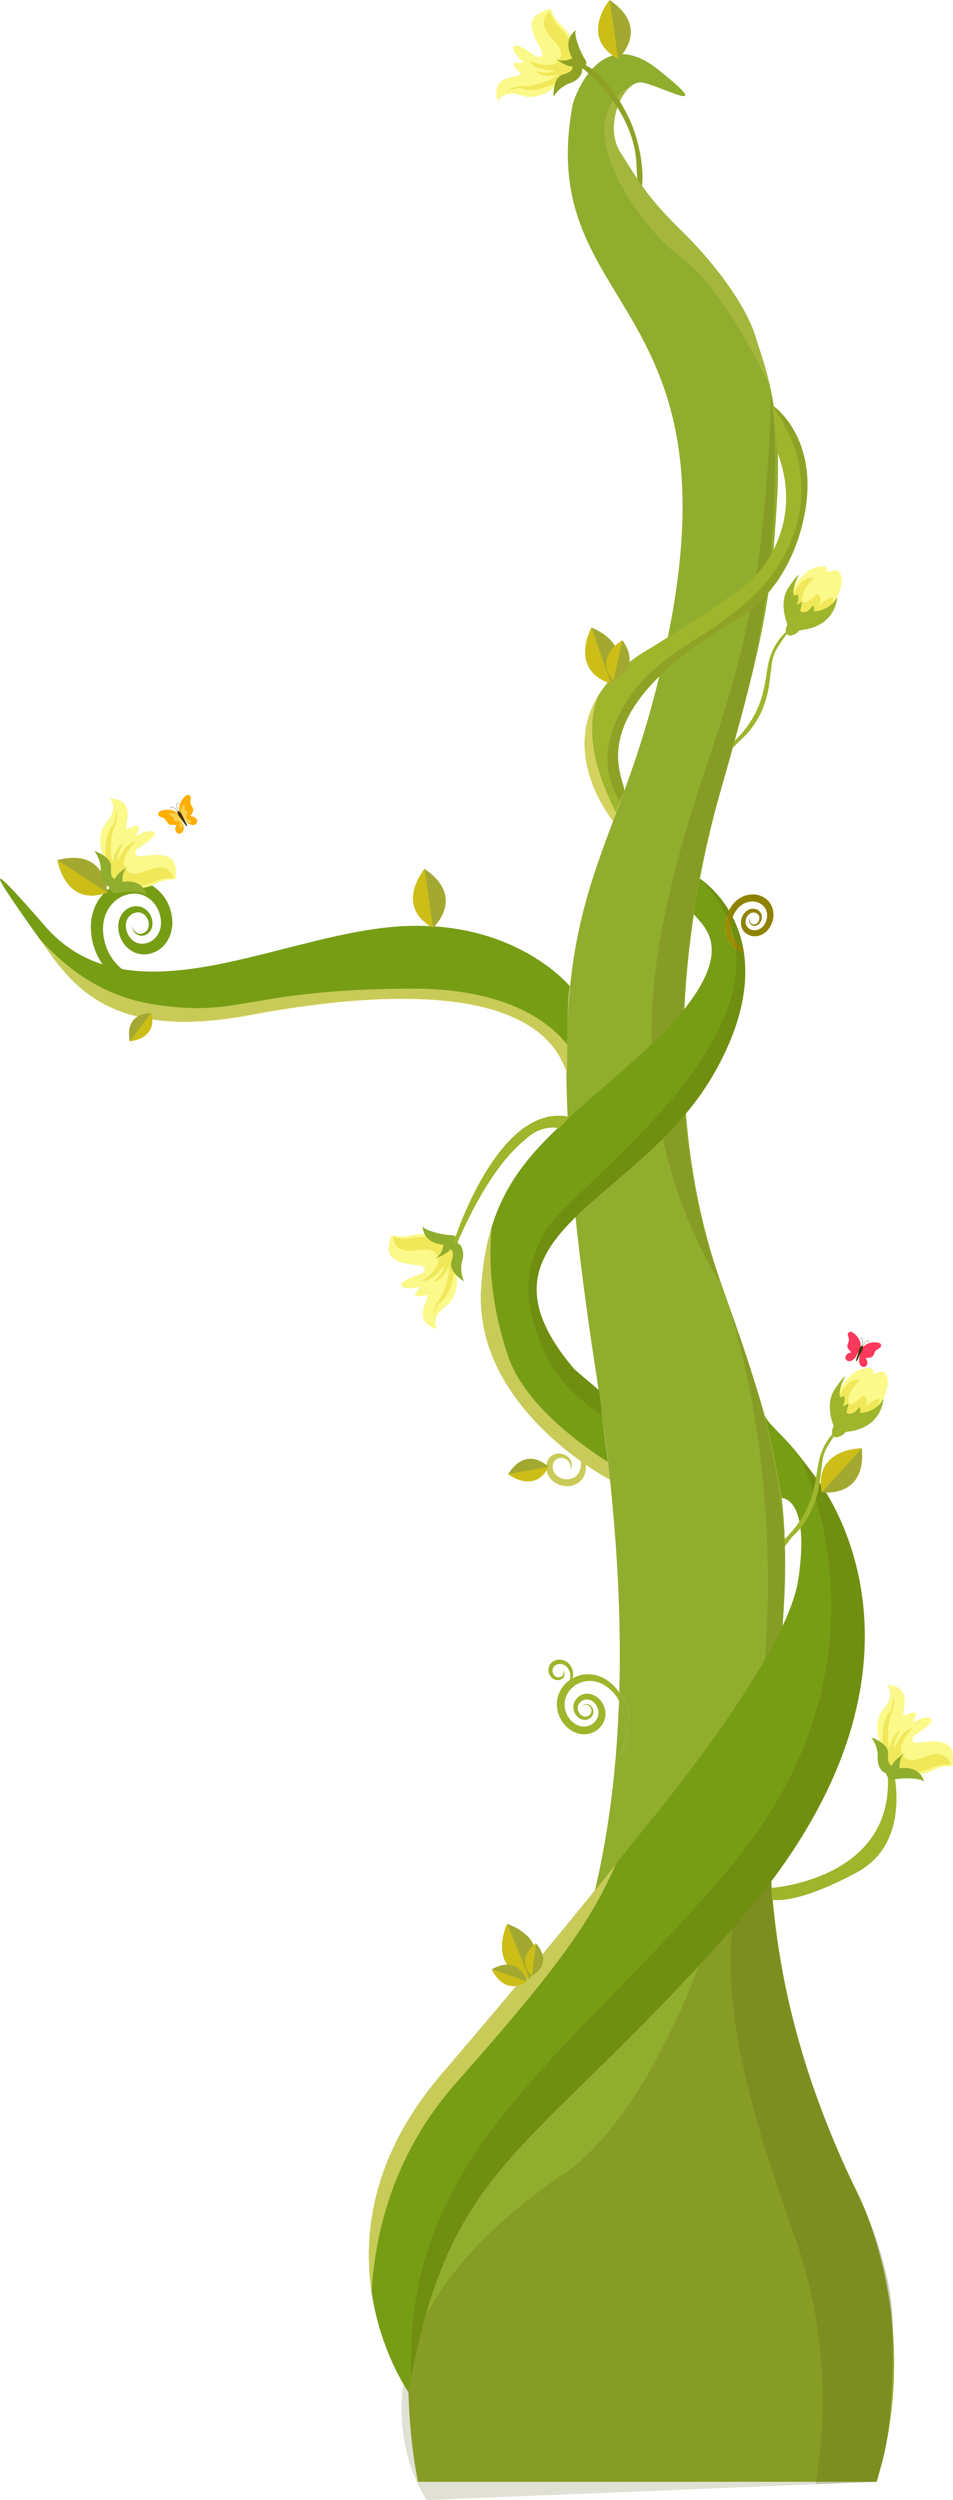 <svg xmlns="http://www.w3.org/2000/svg" viewBox="0 0 788.65 2068.21"><defs><style>.cls-1{isolation:isolate;}.cls-2{fill:#91ad2d;}.cls-3{fill:#4e4700;opacity:0.17;}.cls-4{fill:#779d15;}.cls-5{fill:#9eb52c;}.cls-6,.cls-7{fill:#ecde76;}.cls-6{opacity:0.7;}.cls-7{opacity:0.21;}.cls-8{fill:#9b8e00;}.cls-9{fill:#8e8200;}.cls-10{fill:#c9ca59;}.cls-11{fill:#a3a930;}.cls-12{fill:#ccbe16;}.cls-13{fill:#fbf98a;}.cls-14{fill:#f0e859;}.cls-15{fill:#90a225;}.cls-16{fill:none;stroke:#433400;stroke-linecap:round;stroke-miterlimit:10;stroke-width:0.2px;}.cls-17{fill:#feaf02;}.cls-18{fill:#fed050;}.cls-19{fill:#433400;}.cls-20,.cls-21{fill:#ff385d;}.cls-21{opacity:0.56;mix-blend-mode:screen;}</style></defs><title>Beanstalks Spring</title><g class="cls-1"><g id="Layer_2" data-name="Layer 2"><path class="cls-2" d="M1028.3,2239q-1.71,6.61-3.73,13.33H645s-5.1-23.22-7.17-57.62c-.51-8.54-.83-17.77-.85-27.5-.06-49.35,7.88-111.67,40.06-163,48-76.56,126.1-172.26,134.28-396.66a44.62,44.62,0,0,1,2.21,4.82,49.16,49.16,0,0,1,3.46,19.07,47.18,47.18,0,0,1-4.28,18.91c.82-1.39,1.69-2.77,2.47-4.22l1-2.24a20.86,20.86,0,0,0,1-2.28,47.89,47.89,0,0,0,.63-30.48,51.34,51.34,0,0,0-6.19-13.15c2-73-3.32-159.33-19.21-262.6-66.24-430.49,17.27-381.34,62-622.62,49.85-269.16-113.24-259.43-81.19-428,0,0,8.39-28.13,27.71-37.58l.78-.37c10.06-4.58,23-4.09,39.19,7.82q1.39,1,2.82,2.16c50.21,40.13,2.62,13.37-13,10.67a9.13,9.13,0,0,0-2.15-.11c-6.75.41-13.45,8-17.53,18l0,.06c-4.65,11.53-5.88,26.35.11,37.6.4.76.84,1.51,1.32,2.24,14.24,21.89,19.94,34.86,50.56,64.86s54.13,64,61.25,87.55,22.43,57.16,17.8,135.8-10.68,113.9-46.29,238.75-47,275.64,0,408.59,57,170.66,51.64,272.8-44.87,262.67,59.82,476.7C1007.12,2010.34,1061.36,2110.91,1028.3,2239Z" transform="translate(-299.11 -199.23)"/><path class="cls-2" d="M1028.3,2239h-368s-5.1-23.22-7.16-57.63c-.51-8.53-.84-17.76-.85-27.49-.07-49.35,7.88-111.67,40.06-163,64.09-102.14,181.6-238.34,115.37-668.83s17.27-381.33,62-622.62c49.85-269.15-113.24-259.42-81.19-428a86.33,86.33,0,0,1,12.38-24.24l.78-.37c10.06-4.58,23-4.09,39.19,7.82q1.39,1,2.82,2.16c50.21,40.13,2.62,13.37-13,10.67a9.13,9.13,0,0,0-2.15-.11,13.65,13.65,0,0,0-7.76,3.49c-3.84,3.23-7.29,8.42-9.77,14.55l0,.06c-4.8,11.22-6.08,26.08.11,37.6.4.76.84,1.51,1.32,2.24,14.24,21.89,19.94,34.86,50.56,64.86s54.13,64,61.25,87.55c3.15,10.4,7.9,22.79,11.82,40.18h0c4.94,21.91,8.55,51.77,6,95.61-4.62,78.63-10.68,113.9-46.29,238.75s-47,275.64,0,408.59,57,170.66,51.64,272.8-44.87,262.67,59.82,476.7C1007.12,2010.34,1061.36,2110.91,1028.3,2239Z" transform="translate(-299.11 -199.23)"/><path class="cls-3" d="M1028.3,2239l-3.73,13.33-50.52,2.05L652.3,2267.44s-93.07-129.77,113.81-270.22c107.83-73.19,227-416.67,136.34-717.09,1.59,3.9,57.85,143.5,44.85,253.51-5.93,50.16-11.88,104.64-12.11,162.47-.08,21.21.6,42.87,2.33,64.93a668.39,668.39,0,0,0,11.78,83.56A620.58,620.58,0,0,0,970.58,1922s6.86,19.27,16.18,42.32c.1.25.2.51.31.77.24.6.48,1.21.73,1.81,5.91,14.5,12.7,30.25,19.32,43.49,2.63,5.27,5.18,10.77,7.61,16.45,13.87,32.36,23.85,70.05,23,98.83C1037.75,2125.62,1039.82,2203.44,1028.3,2239Z" transform="translate(-299.11 -199.23)"/><path class="cls-3" d="M895.66,1260.84s-81.6-115.17-50-285.84S930,778.14,937.38,524.57c0,0,15.89,116.13-24.71,266.54-.54,2-11.67,42.11-17,61.14C895.66,852.25,824.32,1068.46,895.66,1260.84Z" transform="translate(-299.11 -199.23)"/><path class="cls-3" d="M1028.3,2239l-3.73,13.33-50.52,2.05c7.12-40.12,13.61-117.38-16.83-203.82-42.88-121.81-83.62-245.79-22-354.45q3.34-5.91,7.11-11.76c-.23.82-7.48,27.06-4.78,76.69a524.11,524.11,0,0,0,11.78,83.56c7.57,34.6,19.4,74.57,37.46,119.67.1.25.2.51.31.77s.15.39.23.59c.16.41.33.81.5,1.22,9.94,24.64,19,44,26.93,59.94,13.87,32.36,23.85,70.05,23,98.83C1037.75,2125.62,1039.82,2203.44,1028.3,2239Z" transform="translate(-299.11 -199.23)"/><path class="cls-4" d="M907.06,1792.66c-168.47,190.19-232.51,192.15-267.57,372.72q-1.22,6.24-2.38,12.77s-23.14-32.76-30.52-82.89c-7.12-48.36.44-112.89,57.62-179.77,83.57-97.75,129.72-155.2,149.12-179.85,7.63-9.7,11.12-14.32,11.12-14.32s125.34-147.55,135.31-215.64-13.65-67.12-13.65-67.12-7.62-46.41-14.77-69.94c2.3,8.15,15.76,17.37,29.06,34.64h0c6.6,8.57,12.4,16.16,15,19.72C999,1455.07,1079.41,1598.1,907.06,1792.66Z" transform="translate(-299.11 -199.23)"/><path class="cls-4" d="M915.85,1001.09c0-.66,0-1.32-.05-2s0-1.3-.09-2-.07-1.29-.12-1.92-.09-1.27-.15-1.9c-.11-1.26-.24-2.49-.4-3.71-.07-.58-.15-1.16-.23-1.73a.19.19,0,0,0,0-.08v0c-.12-.8-.24-1.58-.37-2.35s-.26-1.51-.4-2.24c0,0,0-.06,0-.09-.15-.81-.32-1.61-.49-2.4-.14-.62-.28-1.25-.43-1.86s-.31-1.28-.47-1.9c-.1-.38-.2-.76-.31-1.13s-.24-.9-.38-1.35-.27-.93-.41-1.39c-.19-.63-.39-1.24-.59-1.85-.6-1.83-1.25-3.61-1.93-5.32-.22-.56-.45-1.12-.68-1.67-.36-.86-.73-1.71-1.11-2.54-.15-.34-.31-.68-.47-1-.43-.93-.88-1.84-1.33-2.73-1-2-2-3.81-3.1-5.57-.33-.56-.67-1.1-1-1.64l-.94-1.45c-.56-.86-1.13-1.7-1.7-2.51-.22-.32-.45-.63-.67-.94-1.19-1.65-2.39-3.19-3.58-4.63-.33-.4-.65-.79-1-1.17q-2-2.34-3.89-4.29l-.84-.85c-1.51-1.52-2.93-2.83-4.2-3.94l-.52-.45c-1.81-1.56-3.31-2.69-4.32-3.43l-.55-.39-.82-.55-.11-.07c-3.8,18.94-5,29.37-5,29.37l6.8,7.86c6.59,9.19,28.84,35.27-48.08,105.8-36.71,33.66-67.56,57.07-90.5,83.19-15.81,18-27.86,37.3-35.45,62.12-4.48,14.62-7.4,31.16-8.65,50.48-6.26,97.44,101.46,155.71,106.38,158.32l.17.09a.2.2,0,0,0,0-.07c-.22-2.11-.86-7.52-1.71-14.53-.37-3-.77-6.39-1.2-9.89-1.14-9.26-2.41-19.63-3.5-28.47l-2.6-21-20.26-17.2c-96.5-113.34,54.84-135.38,116.8-247.26.57-1,1.12-2,1.66-3q1.63-3,3.12-6c1-2,2-3.93,2.86-5.86a206.9,206.9,0,0,0,9-22.19c.3-.88.59-1.76.86-2.63C914.12,1028.65,916.09,1014,915.85,1001.09Zm-11.84-35c0,.14,0,.27,0,.41a22.67,22.67,0,0,0,.61,4.37c.08.39.18.76.29,1.13a20.53,20.53,0,0,0,1.82,4.08q.85,4.05,1.3,8.12a20.77,20.77,0,0,1-4.27-4.26,24.19,24.19,0,0,1-3.18-5.91,27.38,27.38,0,0,1-1.4-6.82,26.3,26.3,0,0,1,0-3.66,28.46,28.46,0,0,1,1.2-6.44A85.9,85.9,0,0,1,904,966.05Z" transform="translate(-299.11 -199.23)"/><path class="cls-5" d="M962.61,635c-16.38,62.41-59.83,80-59.83,80-129.14,78.91-83.68,131.2-87.24,139.3-1,2.29-2.17,5.21-3.31,8.22s-2.32,6.22-3.28,8.91c-1.46,4-2.48,7-2.48,7s-43.78-53.06-12.06-104.12c8.51-13.71,22.46-27.27,44.17-39.63,0,0,59.93-37.25,77-51s48.13-53.49,26.91-110.24l-3.87-38.65,0-.17S981.37,563.49,962.61,635Z" transform="translate(-299.11 -199.23)"/><path class="cls-4" d="M768.29,1063.17c-.18,13-.14,23.25-.14,23.25-24.22-73-149.89-68.63-262.41-47.55s-145.29-22.7-169.5-56.75l-4.52-6.36c-24.71-34.71-61.12-86.15,4.52-10.56,14.67,16.89,31.61,27.07,50.12,32.54a120.88,120.88,0,0,0,16.79,3.66c13.47,2,27.61,2,42.19.66q5.45-.48,11-1.22c55.13-7.23,115.5-30.52,169.09-34.94,98.28-8.1,145.29,49.19,145.29,49.19C769.13,1024.08,768.52,1046,768.29,1063.17Z" transform="translate(-299.11 -199.23)"/><path class="cls-6" d="M768.39,1086.71c-24.22-73-149.89-68.63-262.41-47.55s-145.29-22.7-169.5-56.75L332,976.05c24.21,26.59,54.1,48.06,96.07,54.35,71.12,10.67,74.41-12.44,209.52-13.33,76.58-.5,113.43,24.57,131,46.39C768.35,1076.43,768.39,1086.71,768.39,1086.71Z" transform="translate(-299.11 -199.23)"/><path class="cls-6" d="M808.64,1741.58c-22,50.45-52.95,91.33-132.31,181-51.9,58.63-66.9,124.53-69.74,172.7-7.12-48.36.44-112.89,57.62-179.77C747.78,1817.74,789.24,1766.23,808.64,1741.58Z" transform="translate(-299.11 -199.23)"/><path class="cls-3" d="M907.06,1792.66c-168.47,190.19-232.51,192.15-267.57,372.72-7.18-185.9,132.12-264.11,264.29-422,144.77-173,56.62-340.1,56.62-340.1h0c6.6,8.57,12.4,16.16,15,19.72C999,1455.07,1079.41,1598.1,907.06,1792.66Z" transform="translate(-299.11 -199.23)"/><path class="cls-6" d="M803.86,1423.24l-.16,0c-4.92-2.61-112.64-60.88-106.38-158.32,1.25-19.32,4.17-35.86,8.65-50.48-2.66,26.55-.83,64.17,13.62,106.65,12.83,37.7,55,69.92,82.56,87.64C803,1415.72,803.64,1421.13,803.86,1423.24Z" transform="translate(-299.11 -199.23)"/><path class="cls-3" d="M908.86,1045.2c-.27.87-.56,1.75-.86,2.63a202.83,202.83,0,0,1-9,22.19c-.91,1.93-1.86,3.89-2.86,5.86s-2,4-3.12,6c-.54,1-1.09,2-1.66,3-62,111.88-213.3,133.92-116.8,247.26l20.26,17.2,2.6,21c-17.58-12-38.21-29.76-47.45-51.52-17.67-41.61-18.78-65.16,0-100.72,15.6-29.53,169.11-136,158-233.95q-.45-4.06-1.3-8.12a87.18,87.18,0,0,0-2.73-10,85.9,85.9,0,0,0-3.61-9c-4.9-10.57-12.17-20.94-22.21-31l.11.07.82.55.55.39c1,.74,2.51,1.87,4.32,3.43l.52.45c1.27,1.11,2.69,2.42,4.2,3.94l.84.85q1.89,1.95,3.89,4.29c.33.38.65.77,1,1.17,1.19,1.44,2.39,3,3.58,4.63.22.31.45.62.67.94.57.81,1.14,1.65,1.7,2.51l.94,1.45c.33.54.67,1.08,1,1.64,1.06,1.76,2.1,3.62,3.1,5.57.45.89.9,1.8,1.33,2.73.16.33.32.67.47,1,.38.83.75,1.68,1.11,2.54.23.55.46,1.11.68,1.67.68,1.71,1.33,3.49,1.93,5.32.2.61.4,1.22.59,1.85.14.46.28.92.41,1.39s.26.9.38,1.35.21.75.31,1.13c.16.62.32,1.26.47,1.9s.29,1.24.43,1.86c.17.79.34,1.59.49,2.4,0,0,0,.06,0,.09.14.73.28,1.48.4,2.24s.25,1.55.37,2.35v0a.19.19,0,0,1,0,.08c.08.57.16,1.15.23,1.73.16,1.22.3,2.45.4,3.71.06.63.11,1.26.15,1.9s.09,1.27.12,1.92.07,1.3.09,2,.05,1.31.05,2C916.09,1014,914.12,1028.65,908.86,1045.2Z" transform="translate(-299.11 -199.23)"/><path class="cls-6" d="M809,871.4c-1.46,4-2.48,7-2.48,7s-43.78-53.06-12.06-104.12C780.54,807.53,796.82,848.3,809,871.4Z" transform="translate(-299.11 -199.23)"/><path class="cls-3" d="M962.61,635c-16.38,62.41-59.83,80-59.83,80-129.14,78.91-83.68,131.2-87.24,139.3-1,2.29-2.17,5.21-3.31,8.22-8.32-12.88-16.88-35.9-3.16-67,16.91-38.38,48.6-56.59,70.52-70.51s53.43-36.07,69.34-67.86,14.22-53.33,11.85-71.4c-2.22-17-14.26-39.42-22.14-50.93l0-.17S981.37,563.49,962.61,635Z" transform="translate(-299.11 -199.23)"/><path class="cls-7" d="M936,517.88c-.57-1.23-37.69-80-73-105.55-34.09-24.7-96.9-112.06-42.29-141.49-3.84,3.23-7.29,8.42-9.77,14.55l0,.06c-4.8,11.22-6.08,26.08.11,37.6.4.76.84,1.51,1.32,2.24,14.24,21.89,19.94,34.86,50.56,64.86s54.13,64,61.25,87.55C927.3,488.1,932.05,500.49,936,517.88Z" transform="translate(-299.11 -199.23)"/><g id="Roll"><path class="cls-4" d="M455.36,1002a48,48,0,0,1-19.39,12.7l-2.79,1a25.36,25.36,0,0,1-2.87.65l-2.91.59-3,.26a39.08,39.08,0,0,1-12.18-.67,45.37,45.37,0,0,1-11.85-4.44,52,52,0,0,1-10.45-7.93,50,50,0,0,1-4.53-5.22,53.59,53.59,0,0,1-9-18,50.71,50.71,0,0,1-1.48-6.68c-.19-1.11-.26-2.25-.37-3.38a24.45,24.45,0,0,1-.22-3.42c0-1.15-.07-2.31,0-3.45l.3-3.45.6-3.37c.2-1.12.56-2.2.84-3.3A38,38,0,0,1,391.27,933,33.91,33.91,0,0,1,403,928.12c1.05-.18,2.1-.41,3.17-.51l3.21-.18c1.1,0,2.23.1,3.35.18a25.19,25.19,0,0,1,3.33.57,31.5,31.5,0,0,1,12.33,6.13,35.46,35.46,0,0,1,9.11,11.08,37.67,37.67,0,0,1,4.07,13.8,29.69,29.69,0,0,1-1.85,14.17,25.63,25.63,0,0,1-8.12,10.87,22.44,22.44,0,0,1-12.3,4.49,18.39,18.39,0,0,1-6.84-.84,21,21,0,0,1-9-5.68,23.7,23.7,0,0,1-5.5-9.62,25.27,25.27,0,0,1-1-7.21,18.67,18.67,0,0,1,1.49-7.06,16,16,0,0,1,3.9-5.58,14.7,14.7,0,0,1,5.72-3.27,13.75,13.75,0,0,1,6.6-.25,13,13,0,0,1,6.1,3.32,14.7,14.7,0,0,1,4.3,12.93,10.44,10.44,0,0,1-3.15,5.67,8.4,8.4,0,0,1-5.6,2.21,6.79,6.79,0,0,1-3-.63,7.72,7.72,0,0,1-2.57-1.88,8.15,8.15,0,0,1-1.62-2.68,8.62,8.62,0,0,1-.52-3.09,8.65,8.65,0,0,0,.86,2.84,8,8,0,0,0,1.8,2.29,6,6,0,0,0,2.31,1.29,5.44,5.44,0,0,0,2.53.17,6.92,6.92,0,0,0,4.25-2.32,8.21,8.21,0,0,0,1.87-4.55,11,11,0,0,0-.88-5,10.62,10.62,0,0,0-3-4,8.33,8.33,0,0,0-4.18-1.74,9.14,9.14,0,0,0-4.37.66,9.93,9.93,0,0,0-3.62,2.51,11.18,11.18,0,0,0-2.32,3.93,12.82,12.82,0,0,0-.62,4.59,17.85,17.85,0,0,0,1,4.78,15.75,15.75,0,0,0,5.69,7.35,12.58,12.58,0,0,0,4,1.75,11.16,11.16,0,0,0,4.26.24,14.66,14.66,0,0,0,8-3.43,17.09,17.09,0,0,0,5.07-7.4,18.45,18.45,0,0,0,.65-2.23c.14-.76.26-1.53.34-2.31l.08-1.19c0-.39,0-.79,0-1.17a18.41,18.41,0,0,0-.2-2.46,25.63,25.63,0,0,0-3-9.44,23.76,23.76,0,0,0-6.22-7.3,21.07,21.07,0,0,0-8.3-4l-2.22-.36c-.75,0-1.49-.09-2.25-.1l-2.34.16c-.77.07-1.53.27-2.26.37a25,25,0,0,0-8.5,3.57,28.05,28.05,0,0,0-11.21,15.27c-.21.81-.51,1.59-.67,2.41l-.48,2.49-.25,2.54c-.09.84,0,1.72-.07,2.56a19.15,19.15,0,0,0,.12,2.62c.09.89.11,1.8.25,2.68a47.69,47.69,0,0,0,1.05,5.27,41.72,41.72,0,0,0,16.45,24.14c.6.44,1.21.85,1.83,1.24a38.09,38.09,0,0,0,9.43,4.08,34.13,34.13,0,0,0,10.07,1.16l2.58-.06,2.53-.36a23.73,23.73,0,0,0,2.55-.38l2.5-.6a42.62,42.62,0,0,0,10.7-4.42Q449.85,1002.76,455.36,1002Z" transform="translate(-299.11 -199.23)"/><path class="cls-8" d="M908,984.16a20.77,20.77,0,0,1-4.27-4.26,24.19,24.19,0,0,1-3.18-5.91,27.38,27.38,0,0,1-1.4-6.82,26.3,26.3,0,0,1,0-3.66,28.46,28.46,0,0,1,1.2-6.44,85.9,85.9,0,0,1,3.61,9c0,.14,0,.27,0,.41a22.67,22.67,0,0,0,.61,4.37c.08.39.18.76.29,1.13a20.53,20.53,0,0,0,1.82,4.08Q907.59,980.09,908,984.16Z" transform="translate(-299.11 -199.23)"/><path class="cls-9" d="M914.43,985.44c.13.77.25,1.55.37,2.35v0c-.31-.11-.62-.22-.93-.35l-1.45-.59a14.13,14.13,0,0,1-1.38-.75l-1.36-.78-1.28-.93-.36-.26q-.45-4.06-1.3-8.12c.17.29.34.57.52.85a18.32,18.32,0,0,0,3.62,4l1,.87,1.14.74c.31.21.61.44.94.63,0,0,0,.06,0,.09C914.17,983.93,914.31,984.68,914.43,985.44Z" transform="translate(-299.11 -199.23)"/><path class="cls-9" d="M938.69,960.32a19.84,19.84,0,0,1-3.2,6.93,15.65,15.65,0,0,1-5.68,5,13.63,13.63,0,0,1-7,1.51,11.93,11.93,0,0,1-6.48-2.5,9.83,9.83,0,0,1-2.44-2.73,11.24,11.24,0,0,1-1.62-5.42,12.72,12.72,0,0,1,1.17-5.76,13.34,13.34,0,0,1,2.13-3.22,9.83,9.83,0,0,1,3.06-2.29,8.41,8.41,0,0,1,3.5-.87,7.89,7.89,0,0,1,3.43.69,7.35,7.35,0,0,1,2.72,2.21,6.93,6.93,0,0,1,1.28,3.45,7.8,7.8,0,0,1-2.8,6.67,5.57,5.57,0,0,1-3.24,1.16,4.47,4.47,0,0,1-3-1.07,3.7,3.7,0,0,1-1-1.3,4.19,4.19,0,0,1-.37-1.65,4.35,4.35,0,0,1,.29-1.63,4.68,4.68,0,0,1,.87-1.42,4.69,4.69,0,0,0-.65,1.44,4.22,4.22,0,0,0-.08,1.54,3.31,3.31,0,0,0,.47,1.32,2.79,2.79,0,0,0,1,1,3.69,3.69,0,0,0,2.51.56,4.4,4.4,0,0,0,2.34-1.16,6,6,0,0,0,1.38-2.29,5.57,5.57,0,0,0,.2-2.65,4.37,4.37,0,0,0-1.06-2.15,4.86,4.86,0,0,0-2-1.26,5.21,5.21,0,0,0-2.32-.26,5.83,5.83,0,0,0-2.3.75,7,7,0,0,0-1.85,1.62,9.83,9.83,0,0,0-1.28,2.25,8.42,8.42,0,0,0-.29,4.93,6.69,6.69,0,0,0,1,2.09,6.12,6.12,0,0,0,1.62,1.59,7.86,7.86,0,0,0,4.39,1.42,9.09,9.09,0,0,0,4.61-1.19,10.64,10.64,0,0,0,1-.66c.32-.26.63-.52.94-.81l.45-.44c.14-.15.27-.32.4-.47a8.65,8.65,0,0,0,.78-1.05,13.6,13.6,0,0,0,2.09-4.83,12.66,12.66,0,0,0,.07-5.09,11.36,11.36,0,0,0-1.92-4.49l-.76-.92c-.3-.27-.57-.55-.87-.82l-1-.75c-.33-.25-.7-.43-1-.65a13.58,13.58,0,0,0-4.64-1.54,14.91,14.91,0,0,0-9.81,2.18c-.37.25-.76.46-1.11.73l-1.06.83-1,.92c-.32.31-.61.68-.92,1a10,10,0,0,0-.86,1.09c-.28.39-.59.76-.84,1.16a25.09,25.09,0,0,0-1.42,2.47,24,24,0,0,0-1.08,2.51,22.89,22.89,0,0,0-1.4,8.09,85.9,85.9,0,0,0-3.61-9,30.91,30.91,0,0,1,1.53-3.9c.12-.26.25-.52.38-.78a25.9,25.9,0,0,1,1.36-2.4c.31-.51.68-1,1-1.48a12,12,0,0,1,1.11-1.44c.4-.46.78-1,1.21-1.38l1.32-1.27,1.42-1.14c.47-.37,1-.68,1.49-1a20.2,20.2,0,0,1,13.32-3,18,18,0,0,1,6.37,2.17c.49.29,1,.57,1.45.9l1.34,1.05c.44.38.86.82,1.28,1.24a14.91,14.91,0,0,1,1.13,1.39,16.8,16.8,0,0,1,2.78,6.76A18.93,18.93,0,0,1,938.69,960.32Z" transform="translate(-299.11 -199.23)"/><path class="cls-10" d="M771.75,1394.47a20.11,20.11,0,0,1,9.62,8.61,21.47,21.47,0,0,1,2.3,6.24,17.82,17.82,0,0,1,.05,6.55,16.86,16.86,0,0,1-2.28,6.09,14.18,14.18,0,0,1-4.81,4.62,16.08,16.08,0,0,1-6.61,2.08,18.06,18.06,0,0,1-7.18-.84,18.25,18.25,0,0,1-3.42-1.51,16.51,16.51,0,0,1-4.53-3.65,15.68,15.68,0,0,1-2.9-5,13.68,13.68,0,0,1-.85-5.4,12.29,12.29,0,0,1,1.34-5.09,9.63,9.63,0,0,1,2.09-2.81,10.11,10.11,0,0,1,6.46-2.67,12,12,0,0,1,6.92,1.89,9.94,9.94,0,0,1,2.64,2.45,9.12,9.12,0,0,1,1.51,3.18,7.17,7.17,0,0,1,.12,3.12,6.21,6.21,0,0,1-1.24,2.75,7.09,7.09,0,0,0-.43-5.49,7.39,7.39,0,0,0-1.57-2.13,7.63,7.63,0,0,0-2.24-1.45,8,8,0,0,0-4.75-.58,6.78,6.78,0,0,0-3.91,2.23,5.72,5.72,0,0,0-1,1.87,7.39,7.39,0,0,0-.54,2.2,9.26,9.26,0,0,0,.71,4.49,9.87,9.87,0,0,0,2.73,3.78,10.19,10.19,0,0,0,2,1.35,12.74,12.74,0,0,0,2.28,1,12.87,12.87,0,0,0,4.82.63,11.25,11.25,0,0,0,4.5-1.23,10.46,10.46,0,0,0,3.56-2.94,14,14,0,0,0,2.18-4.39C781.26,1408.05,778.52,1399.76,771.75,1394.47Z" transform="translate(-299.11 -199.23)"/><path class="cls-2" d="M817.17,1641.66a20.86,20.86,0,0,1-1,2.28l-1,2.24c-.78,1.45-1.65,2.83-2.47,4.22a47.18,47.18,0,0,0,4.28-18.91,49.16,49.16,0,0,0-3.46-19.07,44.62,44.62,0,0,0-2.21-4.82q.18-4.74.31-9.57a51.34,51.34,0,0,1,6.19,13.15A47.89,47.89,0,0,1,817.17,1641.66Z" transform="translate(-299.11 -199.23)"/><path class="cls-5" d="M811.61,1599.49c-.06,2.28-.13,4.53-.22,6.77a33.37,33.37,0,0,0-5.88-8l-1.23-1.19c-.4-.39-.87-.72-1.3-1.09l-1.3-1.07-1.4-.94a25.53,25.53,0,0,0-5.83-2.94,24.77,24.77,0,0,0-6.22-1.23,23.58,23.58,0,0,0-6.17.57,20.79,20.79,0,0,0-10.34,6,22.61,22.61,0,0,0-1.93,2.32c-.29.4-.54.85-.81,1.28a9.16,9.16,0,0,0-.74,1.29c-.19.44-.45.86-.62,1.33l-.5,1.38-.37,1.44c-.13.48-.15,1-.25,1.46a19,19,0,0,0,2.27,11.73,19.46,19.46,0,0,0,3.77,4.8c.37.31.74.67,1.14,1l1.25.89c.42.27.84.49,1.26.74l1.31.6a13.38,13.38,0,0,0,5.57.88,12.12,12.12,0,0,0,9.36-5.29,8.36,8.36,0,0,0,.72-1.19c.1-.19.22-.38.32-.59l.25-.64a10.9,10.9,0,0,0,.4-1.3,10.14,10.14,0,0,0,.21-1.36,11.34,11.34,0,0,0-.9-5.55,11.54,11.54,0,0,0-3.51-4.56,8.67,8.67,0,0,0-2.42-1.38,8.17,8.17,0,0,0-2.63-.5,7.88,7.88,0,0,0-5,1.75,8.14,8.14,0,0,0-1.77,2.1,6.27,6.27,0,0,0-.82,2.55,6.94,6.94,0,0,0,.26,2.82,7.46,7.46,0,0,0,1.35,2.55,7.17,7.17,0,0,0,2.23,1.87,5.07,5.07,0,0,0,5.41-.41,5.24,5.24,0,0,0,1.75-2.22,5,5,0,0,0,.13-3,5.23,5.23,0,0,0-1.75-2.67,3.92,3.92,0,0,0-1.43-.81,3.79,3.79,0,0,0-1.6-.16,4,4,0,0,0-1.57.55,3.81,3.81,0,0,0-1.19,1.14,4.06,4.06,0,0,1,1.07-1.4,4.11,4.11,0,0,1,1.57-.8,4.62,4.62,0,0,1,1.89,0,4.9,4.9,0,0,1,1.81.73,6.56,6.56,0,0,1,2.51,3.09,6.71,6.71,0,0,1,.29,4,7.19,7.19,0,0,1-2.09,3.37,7.09,7.09,0,0,1-3.57,1.71,7.74,7.74,0,0,1-4.19-.45,10.15,10.15,0,0,1-3.57-2.44,11.53,11.53,0,0,1-2.32-3.68,11.08,11.08,0,0,1-.72-4.21,10.38,10.38,0,0,1,1-4.12,12,12,0,0,1,2.38-3.34,11.39,11.39,0,0,1,5.47-3,12.48,12.48,0,0,1,6.41.27,13.11,13.11,0,0,1,4,2,17.19,17.19,0,0,1,7.31,15,15.81,15.81,0,0,1-2.59,7.88,17.88,17.88,0,0,1-5.75,5.6,18.09,18.09,0,0,1-7.82,2.46,19.58,19.58,0,0,1-8.34-1.21,16.73,16.73,0,0,1-2-.88c-.63-.35-1.28-.69-1.88-1.08l-1.72-1.22c-.56-.43-1.08-.91-1.61-1.37a26.63,26.63,0,0,1-5.22-6.59,25.63,25.63,0,0,1-3-15.94c.13-.66.2-1.33.39-2l.52-1.93.71-1.86c.25-.61.59-1.18.88-1.77a13.34,13.34,0,0,1,1-1.67c.35-.53.68-1.08,1.06-1.59a26.37,26.37,0,0,1,15.87-10,29.58,29.58,0,0,1,7.76-.39,30.14,30.14,0,0,1,7.64,1.91,28.62,28.62,0,0,1,6.87,3.93l1.56,1.18,1.45,1.31c.47.45,1,.86,1.41,1.35l1.29,1.46A37.28,37.28,0,0,1,811.61,1599.49Z" transform="translate(-299.11 -199.23)"/></g><g id="Leaves"><path class="cls-11" d="M346.72,910.72v0c38.89-9.94,41,23.51,41.14,26.72a1.61,1.61,0,0,1,0,.25C353.31,949.88,346.94,912.14,346.72,910.72Z" transform="translate(-299.11 -199.23)"/><path class="cls-12" d="M346.72,910.72l41.11,26.92c-.22,0,0,0,0,0C353.31,949.88,346.94,912.14,346.72,910.72Z" transform="translate(-299.11 -199.23)"/></g><g id="Leaves-2" data-name="Leaves"><path class="cls-11" d="M650.46,918.05l0,0c33.18,22.58,9.51,46.31,7.18,48.52l-.18.17C625.45,948.91,649.54,919.16,650.46,918.05Z" transform="translate(-299.11 -199.23)"/><path class="cls-12" d="M650.46,918.05l7,48.64c-.15-.17,0,0,0,0C625.45,948.91,649.54,919.16,650.46,918.05Z" transform="translate(-299.11 -199.23)"/></g><g id="Leaves-3" data-name="Leaves"><path class="cls-11" d="M1012.32,1397.41h0c3.62,40-29.74,36.75-32.93,36.36l-.25,0C972.61,1397.69,1010.89,1397.41,1012.32,1397.41Z" transform="translate(-299.11 -199.23)"/><path class="cls-12" d="M1012.32,1397.41l-33.12,36.3c0-.22,0,0,0,0C972.61,1397.69,1010.89,1397.41,1012.32,1397.41Z" transform="translate(-299.11 -199.23)"/></g><g id="Leaves-4" data-name="Leaves"><path class="cls-11" d="M718.84,1790.77l0,0c37.61,14,20.29,42.71,18.56,45.41l-.14.21C701.93,1826.7,718.22,1792.06,718.84,1790.77Z" transform="translate(-299.11 -199.23)"/><path class="cls-12" d="M718.84,1790.77l18.43,45.55c-.18-.12,0,0,0,0C701.93,1826.7,718.22,1792.06,718.84,1790.77Z" transform="translate(-299.11 -199.23)"/><path class="cls-11" d="M735.12,1838.29c-19,12.72-28.69-9.15-29-10v0c22-12,28.44,7.92,29,9.84" transform="translate(-299.11 -199.23)"/><path class="cls-12" d="M735.12,1838.29c-19,12.72-28.69-9.15-29-10l29,10" transform="translate(-299.11 -199.23)"/></g><g id="Leaves-5" data-name="Leaves"><path class="cls-11" d="M719.67,1418.72h0c14.74-23.39,31.66-7.67,33.23-6.12l.13.12C741.52,1435.19,720.46,1419.33,719.67,1418.72Z" transform="translate(-299.11 -199.23)"/><path class="cls-12" d="M719.67,1418.72l33.32-6c-.12.11,0,0,0,0C741.52,1435.19,720.46,1419.33,719.67,1418.72Z" transform="translate(-299.11 -199.23)"/></g><path class="cls-11" d="M739.34,1833.79c-14.43-14.14,2.72-26.44,3.37-26.9h0c14.34,16.85-1.7,26-3.26,26.84" transform="translate(-299.11 -199.23)"/><path class="cls-12" d="M739.34,1833.79c-14.43-14.14,2.72-26.44,3.37-26.9l-3.37,26.88" transform="translate(-299.11 -199.23)"/><path class="cls-5" d="M767.2,1594a9.81,9.81,0,0,0,5.25-5.19,12,12,0,0,0,.94-3.89,11.75,11.75,0,0,0-.48-4.15,12.81,12.81,0,0,0-1.87-3.91,11.19,11.19,0,0,0-7.55-4.57,10.31,10.31,0,0,0-4.36.34,8.38,8.38,0,0,0-2,.86,7.84,7.84,0,0,0-2.5,2.19,8.08,8.08,0,0,0-1.41,3.06,8.45,8.45,0,0,0-.1,3.4,9.16,9.16,0,0,0,1.22,3.25,7.85,7.85,0,0,0,1.5,1.84,7.23,7.23,0,0,0,4.19,1.87,6.35,6.35,0,0,0,4.11-1,4.7,4.7,0,0,0,1.43-1.48,4.94,4.94,0,0,0,.69-2,4.6,4.6,0,0,0-.17-2,5.07,5.07,0,0,0-1-1.78,4.65,4.65,0,0,1,.16,3.47,3.56,3.56,0,0,1-.81,1.31,3.51,3.51,0,0,1-1.26.85,4.57,4.57,0,0,1-2.88.24,5.1,5.1,0,0,1-2.58-1.52A4.85,4.85,0,0,1,757,1584a5.52,5.52,0,0,1-.5-1.41,5.65,5.65,0,0,1,.09-2.83,5.11,5.11,0,0,1,1.39-2.32,4.8,4.8,0,0,1,1.1-.79,5.77,5.77,0,0,1,1.33-.56,7.16,7.16,0,0,1,2.92-.27,8,8,0,0,1,2.87.9,8.41,8.41,0,0,1,2.41,2,11.35,11.35,0,0,1,1.69,2.84A10.9,10.9,0,0,1,767.2,1594Z" transform="translate(-299.11 -199.23)"/><g id="Leaves-6" data-name="Leaves"><path class="cls-11" d="M788.6,718.33l0,0c36.87,15.86,18.15,43.66,16.28,46.28l-.14.2C769.93,753.37,787.92,719.59,788.6,718.33Z" transform="translate(-299.11 -199.23)"/><path class="cls-12" d="M788.6,718.33l16.15,46.41c-.18-.14,0,0,0,0C769.93,753.37,787.92,719.59,788.6,718.33Z" transform="translate(-299.11 -199.23)"/></g><g id="Leaves-7" data-name="Leaves"><path class="cls-11" d="M814.23,728.88h0c16,23-5.37,32.62-7.45,33.48l-.16.06C790.2,742.78,813.36,729.38,814.23,728.88Z" transform="translate(-299.11 -199.23)"/><path class="cls-12" d="M814.23,728.88l-7.57,33.51c-.06-.14,0,0,0,0C790.2,742.78,813.36,729.38,814.23,728.88Z" transform="translate(-299.11 -199.23)"/></g><g id="Leaves-8" data-name="Leaves"><path class="cls-11" d="M406.45,1060.68h0c-4.29-23.48,15.64-23.37,17.55-23.3h.14C430,1058.38,407.3,1060.6,406.45,1060.68Z" transform="translate(-299.11 -199.23)"/><path class="cls-12" d="M406.45,1060.68l17.66-23.28c0,.13,0,0,0,0C430,1058.38,407.3,1060.6,406.45,1060.68Z" transform="translate(-299.11 -199.23)"/></g><g id="Leaves-9" data-name="Leaves"><path class="cls-11" d="M803.62,199.26l0,0c33.18,22.59,9.51,46.32,7.18,48.53l-.19.17C778.61,230.11,802.7,200.37,803.62,199.26Z" transform="translate(-299.11 -199.23)"/><path class="cls-12" d="M803.62,199.26l7,48.64c-.15-.17,0,0,0,0C778.61,230.11,802.7,200.37,803.62,199.26Z" transform="translate(-299.11 -199.23)"/></g></g><g id="Layer_3" data-name="Layer 3"><path class="cls-13" d="M385.67,911.27s-9.06-19,1.63-31.83,2.56-19.52,2.56-19.52,18.82-1.63,14.17,19.29l-.46,6.37s8.36-4.75,10.92-2.42l-3,7.67s10.69-6.28,15.1-3.26-13.94,13.94-13.94,13.94-4.88,6.51,3,6,27.89-5.12,28.82,10.22.23,4.42-16.74,12.78a33.38,33.38,0,0,1-31.37-.93S383.12,928.7,385.67,911.27Z" transform="translate(-299.11 -199.23)"/><path class="cls-14" d="M387.88,919.64s-5.72-28.11,5.46-38.81c0,0,2.56-9.06,1.63-12.55,0,0,2.64,6.66-1.37,15.89s-2.79,25-1.39,28.76c0,0,1.57-12.82,9.67-16,0,0-6.71,8.29-5.49,14.91,0,0,6.54-16.2,14.82-16,0,0-15.69,15-6.8,23.79S430,908.92,440.31,921a13.16,13.16,0,0,1,2.27,4.7,31.43,31.43,0,0,0-15.34,2.71c-8.45,3.66-17.86,5.31-23.62,4.61l-13.68-5.31Z" transform="translate(-299.11 -199.23)"/><path class="cls-2" d="M377.07,903.14s5.81,7,5.35,16.27,5.11,13.24,6.27,13,1.17,7,7.21,5.58,23.24-1.68,24.86,2.09c0,0-1.86-13.71-20.22-11.39,0,0-1.16-8.83,4.88-13,0,0-9.76,6-11.15,10.69,0,0-4.18,0-3.25-9.3S377.07,903.14,377.07,903.14Z" transform="translate(-299.11 -199.23)"/><path class="cls-5" d="M937.52,1761s111-7.37,94.81-106l3.56-2.22s22.79,68.29-27.94,95.55-69.78,22.53-69.78,22.53S936.93,1762.86,937.52,1761Z" transform="translate(-299.11 -199.23)"/><path class="cls-13" d="M1028.7,1644.67s-9.06-19.06,1.63-31.84,2.56-19.52,2.56-19.52,18.82-1.62,14.17,19.29l-.46,6.38s8.36-4.75,10.92-2.43l-3,7.67s10.69-6.28,15.1-3.25-13.94,13.94-13.94,13.94-4.88,6.51,3,6,27.89-5.11,28.82,10.23.23,4.41-16.73,12.78a33.42,33.42,0,0,1-31.38-.93S1026.15,1662.1,1028.7,1644.67Z" transform="translate(-299.11 -199.23)"/><path class="cls-14" d="M1030.91,1653s-5.72-28.11,5.46-38.8c0,0,2.56-9.07,1.63-12.55,0,0,2.64,6.65-1.37,15.89s-2.78,25-1.39,28.75c0,0,1.57-12.82,9.67-16,0,0-6.71,8.29-5.49,14.91,0,0,6.54-16.21,14.82-16,0,0-15.69,15-6.8,23.79s25.62-10.71,35.9,1.31a13.25,13.25,0,0,1,2.27,4.71,31.34,31.34,0,0,0-15.34,2.7c-8.45,3.66-17.86,5.31-23.61,4.62l-13.69-5.32Z" transform="translate(-299.11 -199.23)"/><path class="cls-2" d="M1020.11,1636.54s5.81,7,5.34,16.26,5.11,13.25,6.28,13,1.16,7,7.2,5.57,23.24-1.68,24.86,2.09c0,0-1.85-13.71-20.21-11.38,0,0-1.17-8.83,4.88-13,0,0-9.76,6.05-11.16,10.69,0,0-4.18,0-3.25-9.29S1020.11,1636.54,1020.11,1636.54Z" transform="translate(-299.11 -199.23)"/><path class="cls-13" d="M676.64,1249.4s4.49,20.62-8.82,30.64-6.93,18.42-6.93,18.42-18.7-2.69-9.42-22l1.9-6.11s-9.22,2.73-11.18-.12l4.68-6.78s-11.83,3.68-15.45-.26,16.75-10.41,16.75-10.41,6.23-5.23-1.57-6.57-28.32-1.36-25.73-16.51.77-4.35,19.2-8.64a33.38,33.38,0,0,1,30.33,8S683.09,1233,676.64,1249.4Z" transform="translate(-299.11 -199.23)"/><path class="cls-14" d="M676.39,1240.75s-.82,28.68-14.14,36.55c0,0-4.55,8.25-4.44,11.85,0,0-1.06-7.07,5-15.16s8.4-23.72,7.89-27.69c0,0-4.44,12.13-13,13.35,0,0,8.42-6.55,8.74-13.28,0,0-10.05,14.3-18.07,12.25,0,0,18.68-11,12-21.62s-27.39,4.61-34.67-9.44a13.34,13.34,0,0,1-1.14-5.1,31.36,31.36,0,0,0,15.55.86c9.07-1.64,18.61-1.12,24.05.87l12.12,8.29Z" transform="translate(-299.11 -199.23)"/><path class="cls-2" d="M683.16,1259.28s-4.07-8.11-1.5-17.06-2-14.06-3.15-14.1.45-7-5.75-7.07-23-3.64-23.74-7.69c0,0-1.31,13.78,17.1,15.69,0,0-.88,8.86-7.71,11.56,0,0,10.88-3.66,13.29-7.87,0,0,4.07,1,1.06,9.79S683.16,1259.28,683.16,1259.28Z" transform="translate(-299.11 -199.23)"/><path class="cls-5" d="M674.56,1226.85s36.45-116.57,96.12-103.67l-8.72,9.45s-12.75-3.56-25.63,7.11-33.32,29.2-59.94,90.07Z" transform="translate(-299.11 -199.23)"/><path class="cls-13" d="M761.75,268s-14.7,15.7-30.81,10.31-19.47,4.85-19.47,4.85-8.55-17.26,13-20.64l6.22-1.93s-7.62-6.17-6.36-9.46h8.4s-9.94-7.8-8.71-13.12,18.42,8,18.42,8,8,2.21,4.6-5.12-15.23-24.55-1-31.14,4.1-1.87,18.35,11.11A34,34,0,0,1,775.19,251S779.24,264,761.75,268Z" transform="translate(-299.11 -199.23)"/><path class="cls-14" d="M768.87,262.81s-24.55,15.9-38.86,9.27c0,0-9.55.95-12.51,3.13,0,0,5.33-5,15.59-4.62s24.77-6.67,27.8-9.39c0,0-12.75,3.29-18.74-3.23,0,0,10.36,3.28,16.19-.34,0,0-17.81-.17-20.73-8.09,0,0,20.06,9.3,25.11-2.41S743,226.81,750.59,212.58a13.4,13.4,0,0,1,3.62-3.9,31.87,31.87,0,0,0,8.27,13.54c6.62,6.66,11.7,15,13.18,20.69l.05,15Z" transform="translate(-299.11 -199.23)"/><path class="cls-15" d="M757.24,279.21s4.45-8.11,13.44-11.13,10.67-9.78,10-10.8,6.19-3.7,2.61-8.91S773.06,227,776,224c0,0-12.32,6.87-3.28,23.42,0,0-7.94,4.39-14.16.22,0,0,9.37,7,14.29,6.6,0,0,1.56,4-7.6,6.55S757.24,279.21,757.24,279.21Z" transform="translate(-299.11 -199.23)"/><path class="cls-13" d="M953,690.23s9.06-18.52,21.33-21.67,8.73,3.7,8.73,3.7a74.43,74.43,0,0,0,7.95-1.55c1.32-.55,9,5.1.93,22.37A35.25,35.25,0,0,1,967.73,713S946.24,708.84,953,690.23Z" transform="translate(-299.11 -199.23)"/><path class="cls-14" d="M954.54,693.56s4.93-14.26,14.27-16-4.31,4.25-5.92,15.7S975,690.55,975,690.55s5.74,1.43,1.66,9.48c0,0,7.88-6.59,11-6.72s-.73,12.4-16.07,19.47l-7.24,1S942,712.21,954.54,693.56Z" transform="translate(-299.11 -199.23)"/><path class="cls-5" d="M950.72,715.72s-7.61-17.41.67-30,8.85-10.55,8.85-10.55-6.78,11.87-3.82,17.07l3-1.3s1.12,4.08-.64,7.17,4.24-1.22,4.24-1.22l-1.71,7.87s4.76,4,10.43-4.61a3.8,3.8,0,0,1,.45,4.9s13.2.24,19.79-12c0,0-.41,22.19-26.47,26.95l-5.13.76s-1.71,3.4-7.63,4.41C952.72,725.2,946.78,724.29,950.72,715.72Z" transform="translate(-299.11 -199.23)"/><path class="cls-5" d="M953.67,719.22s-10.52,5.41-16.74,21.85-.89,42.82-30.23,71.41l-.81,3.26-.56,2.26s7.34-7.17,7.45-7.33,17.48-14,22.22-41.43S934.33,744.33,953.67,719.22Z" transform="translate(-299.11 -199.23)"/><path class="cls-13" d="M991.25,1353.35s9.06-18.52,21.33-21.67,8.73,3.7,8.73,3.7a74.43,74.43,0,0,0,8-1.55c1.32-.55,9,5.1.93,22.37a35.25,35.25,0,0,1-24.23,19.91S984.48,1372,991.25,1353.35Z" transform="translate(-299.11 -199.23)"/><path class="cls-14" d="M992.78,1356.68s4.93-14.26,14.27-16-4.31,4.25-5.92,15.71,12.15-2.76,12.15-2.76,5.74,1.43,1.66,9.48c0,0,7.88-6.59,11-6.72s-.73,12.4-16.07,19.47l-7.24,1S980.22,1375.33,992.78,1356.68Z" transform="translate(-299.11 -199.23)"/><path class="cls-5" d="M989,1378.84s-7.61-17.41.67-30,8.85-10.55,8.85-10.55-6.78,11.88-3.82,17.07l3-1.3s1.12,4.08-.65,7.17,4.25-1.22,4.25-1.22l-1.71,7.87s4.76,4,10.43-4.61a3.8,3.8,0,0,1,.45,4.9s13.2.24,19.79-12c0,0-.41,22.19-26.47,27l-5.13.76s-1.71,3.4-7.63,4.41C991,1388.32,985,1387.41,989,1378.84Z" transform="translate(-299.11 -199.23)"/><path class="cls-5" d="M995.44,1379.3s-10.51,5.4-16.74,21.85-1,42.86-30.37,71.45l.09,3.2.06,2.9s6-7.79,6.08-8,17.48-14,22.22-41.43S976.11,1404.41,995.44,1379.3Z" transform="translate(-299.11 -199.23)"/><path class="cls-15" d="M775.19,251s47.37,32.67,50.57,82.79l.66,13.95,4,5.35s2.85-19.46-7.15-47.34C815.33,283.82,792.64,250.67,775.19,251Z" transform="translate(-299.11 -199.23)"/><path class="cls-16" d="M447,864.06c0-.38-.45-.63-.83-.49a1.35,1.35,0,0,0-.72.89,5,5,0,0,0,.17,3,13,13,0,0,0,1.78,3.55" transform="translate(-299.11 -199.23)"/><path class="cls-16" d="M440.54,868c-.36-.14-.36-.69-.06-1a1.4,1.4,0,0,1,1.13-.23,5,5,0,0,1,2.57,1.54,14,14,0,0,1,2.35,3.33" transform="translate(-299.11 -199.23)"/><path class="cls-17" d="M451.65,858.55a6.16,6.16,0,0,1,1.93-1.52,2.49,2.49,0,0,1,2.37.11,3.05,3.05,0,0,1,1,2.81,17.21,17.21,0,0,0-.28,3.11,10.33,10.33,0,0,0,1.58,3.68,4.6,4.6,0,0,1,.58,3.85c-.21.48-2.23,4-2.23,4a6.87,6.87,0,0,1,4.16,1.1,4.07,4.07,0,0,1,1.58,3.5c-.32,1.76-2.33,2.84-4.1,2.62a9.41,9.41,0,0,1-5.08-3.09c-2-2.86-5.43-6.12-5.76-9.61C447,865.24,449,861.42,451.65,858.55Z" transform="translate(-299.11 -199.23)"/><path class="cls-18" d="M450.72,865.21a.63.63,0,0,1,.39-.31.51.51,0,0,1,.39.22,4.11,4.11,0,0,1,.54,2.7c0,.95.28,2.06,1.17,2.38a1.94,1.94,0,0,1,.73.27,1,1,0,0,1,.26.79,17.48,17.48,0,0,1-.54,2.76,3,3,0,0,0,.58,2.64,3.88,3.88,0,0,0,1.43.73,3.36,3.36,0,0,1,1.41.77,1.2,1.2,0,0,1,.19,1.47,1.17,1.17,0,0,1-1,.39,3,3,0,0,1-1.08-.38,16.16,16.16,0,0,1-2.55-1.62c-1.05-1.38-2.33-2.85-3.36-4.39a4.33,4.33,0,0,1-.65-3.17A14.93,14.93,0,0,1,450.72,865.21Z" transform="translate(-299.11 -199.23)"/><path class="cls-17" d="M433.22,869.72a6,6,0,0,0-2.24,1,2.5,2.5,0,0,0-1,2.15,3,3,0,0,0,2,2.19,18.17,18.17,0,0,1,2.88,1.19,10.63,10.63,0,0,1,2.53,3.1,4.59,4.59,0,0,0,3.15,2.3c.51,0,4.61-.1,4.61-.1a6.84,6.84,0,0,0-.95,4.2,4,4,0,0,0,2.37,3c1.7.54,3.59-.74,4.22-2.42a9.46,9.46,0,0,0-.39-5.93c-1.59-3.12-2.91-7.64-5.85-9.56C441.29,868.72,437,868.68,433.22,869.72Z" transform="translate(-299.11 -199.23)"/><path class="cls-18" d="M439.55,872a.59.59,0,0,0-.45.19.5.5,0,0,0,0,.46c.35.87,1.32,1.28,2.15,1.73s1.69,1.2,1.56,2.13a2.1,2.1,0,0,0-.1.78,1,1,0,0,0,.58.59,17.5,17.5,0,0,0,2.7.8,3,3,0,0,1,2.07,1.74,3.8,3.8,0,0,1,0,1.61,3.33,3.33,0,0,0,0,1.6,1.2,1.2,0,0,0,1.22.85,1.16,1.16,0,0,0,.82-.73,3.1,3.1,0,0,0,.17-1.13,16.84,16.84,0,0,0-.26-3c-.74-1.58-1.45-3.39-2.34-5a4.28,4.28,0,0,0-2.5-2.05A14.93,14.93,0,0,0,439.55,872Z" transform="translate(-299.11 -199.23)"/><path class="cls-19" d="M446.33,870.25c.81-.49,2.49,1,3.54,3.31,1.74,3.9,4.68,8.74,4,9.16s-3.72-4.64-6.28-7.85C446,872.88,445.53,870.73,446.33,870.25Z" transform="translate(-299.11 -199.23)"/><path class="cls-16" d="M1017.87,1309.4c.32-.19.22-.71-.1-.91a1.32,1.32,0,0,0-1.1,0,4.86,4.86,0,0,0-2.18,1.86,12.74,12.74,0,0,0-1.67,3.39" transform="translate(-299.11 -199.23)"/><path class="cls-16" d="M1011.18,1306.74c-.1-.35.33-.66.7-.59a1.29,1.29,0,0,1,.82.73,4.76,4.76,0,0,1,.31,2.84,13,13,0,0,1-1.18,3.7" transform="translate(-299.11 -199.23)"/><path class="cls-20" d="M1024.74,1309.77a5.67,5.67,0,0,1,2.27.6,2.38,2.38,0,0,1,1.29,1.86,2.93,2.93,0,0,1-1.57,2.38,16.2,16.2,0,0,0-2.52,1.58,10,10,0,0,0-1.9,3.32,4.35,4.35,0,0,1-2.59,2.66c-.48.12-4.36.63-4.36.63a6.52,6.52,0,0,1,1.56,3.8,3.84,3.84,0,0,1-1.75,3.21,3.5,3.5,0,0,1-4.36-1.61,9,9,0,0,1-.57-5.64c1-3.19,1.53-7.65,4-9.92C1017,1310.11,1021,1309.4,1024.74,1309.77Z" transform="translate(-299.11 -199.23)"/><path class="cls-21" d="M1019.14,1312.91a.5.5,0,0,1,.46.11.45.45,0,0,1,.06.42c-.19.88-1,1.42-1.74,2s-1.41,1.4-1.13,2.26a2.07,2.07,0,0,1,.21.71,1,1,0,0,1-.46.65,15.72,15.72,0,0,1-2.4,1.18,2.83,2.83,0,0,0-1.68,2,3.56,3.56,0,0,0,.27,1.5,3.3,3.3,0,0,1,.23,1.51,1.15,1.15,0,0,1-1,1,1.09,1.09,0,0,1-.88-.56,2.89,2.89,0,0,1-.34-1,16.26,16.26,0,0,1-.23-2.87,42.13,42.13,0,0,1,2-6.6A14.1,14.1,0,0,1,1019.14,1312.91Z" transform="translate(-299.11 -199.23)"/><path class="cls-20" d="M1005.64,1302.18a5.84,5.84,0,0,0-2.06-1.12,2.39,2.39,0,0,0-2.21.47,2.92,2.92,0,0,0-.5,2.81,17.22,17.22,0,0,1,.76,2.88,10.15,10.15,0,0,1-.9,3.71,4.36,4.36,0,0,0,.06,3.72c.27.41,2.73,3.44,2.73,3.44a6.54,6.54,0,0,0-3.73,1.7,3.86,3.86,0,0,0-.94,3.54,3.52,3.52,0,0,0,4.28,1.82,9.13,9.13,0,0,0,4.29-3.71c1.45-3,4.14-6.62,3.9-10C1011.05,1307.75,1008.61,1304.46,1005.64,1302.18Z" transform="translate(-299.11 -199.23)"/><path class="cls-21" d="M1007.56,1308.31a.55.55,0,0,0-.41-.24.45.45,0,0,0-.33.27,3.87,3.87,0,0,0-.08,2.63c.14.89.06,2-.73,2.42-.22.12-.49.18-.64.37a.93.93,0,0,0-.12.78,16.64,16.64,0,0,0,.94,2.52,2.8,2.8,0,0,1-.13,2.57,3.43,3.43,0,0,1-1.23.92,3.17,3.17,0,0,0-1.2.94,1.14,1.14,0,0,0,.06,1.42,1.11,1.11,0,0,0,1,.2,3,3,0,0,0,.95-.53,15.05,15.05,0,0,0,2.14-1.93,41.78,41.78,0,0,0,3.06-6.18A14,14,0,0,0,1007.56,1308.31Z" transform="translate(-299.11 -199.23)"/><path class="cls-19" d="M1012.79,1312.46c.84.33.7,2.44-.49,4.6-2,3.57-3.95,8.6-4.66,8.32s1.39-5.5,2.35-9.3C1010.59,1313.72,1012,1312.13,1012.79,1312.46Z" transform="translate(-299.11 -199.23)"/></g></g></svg>